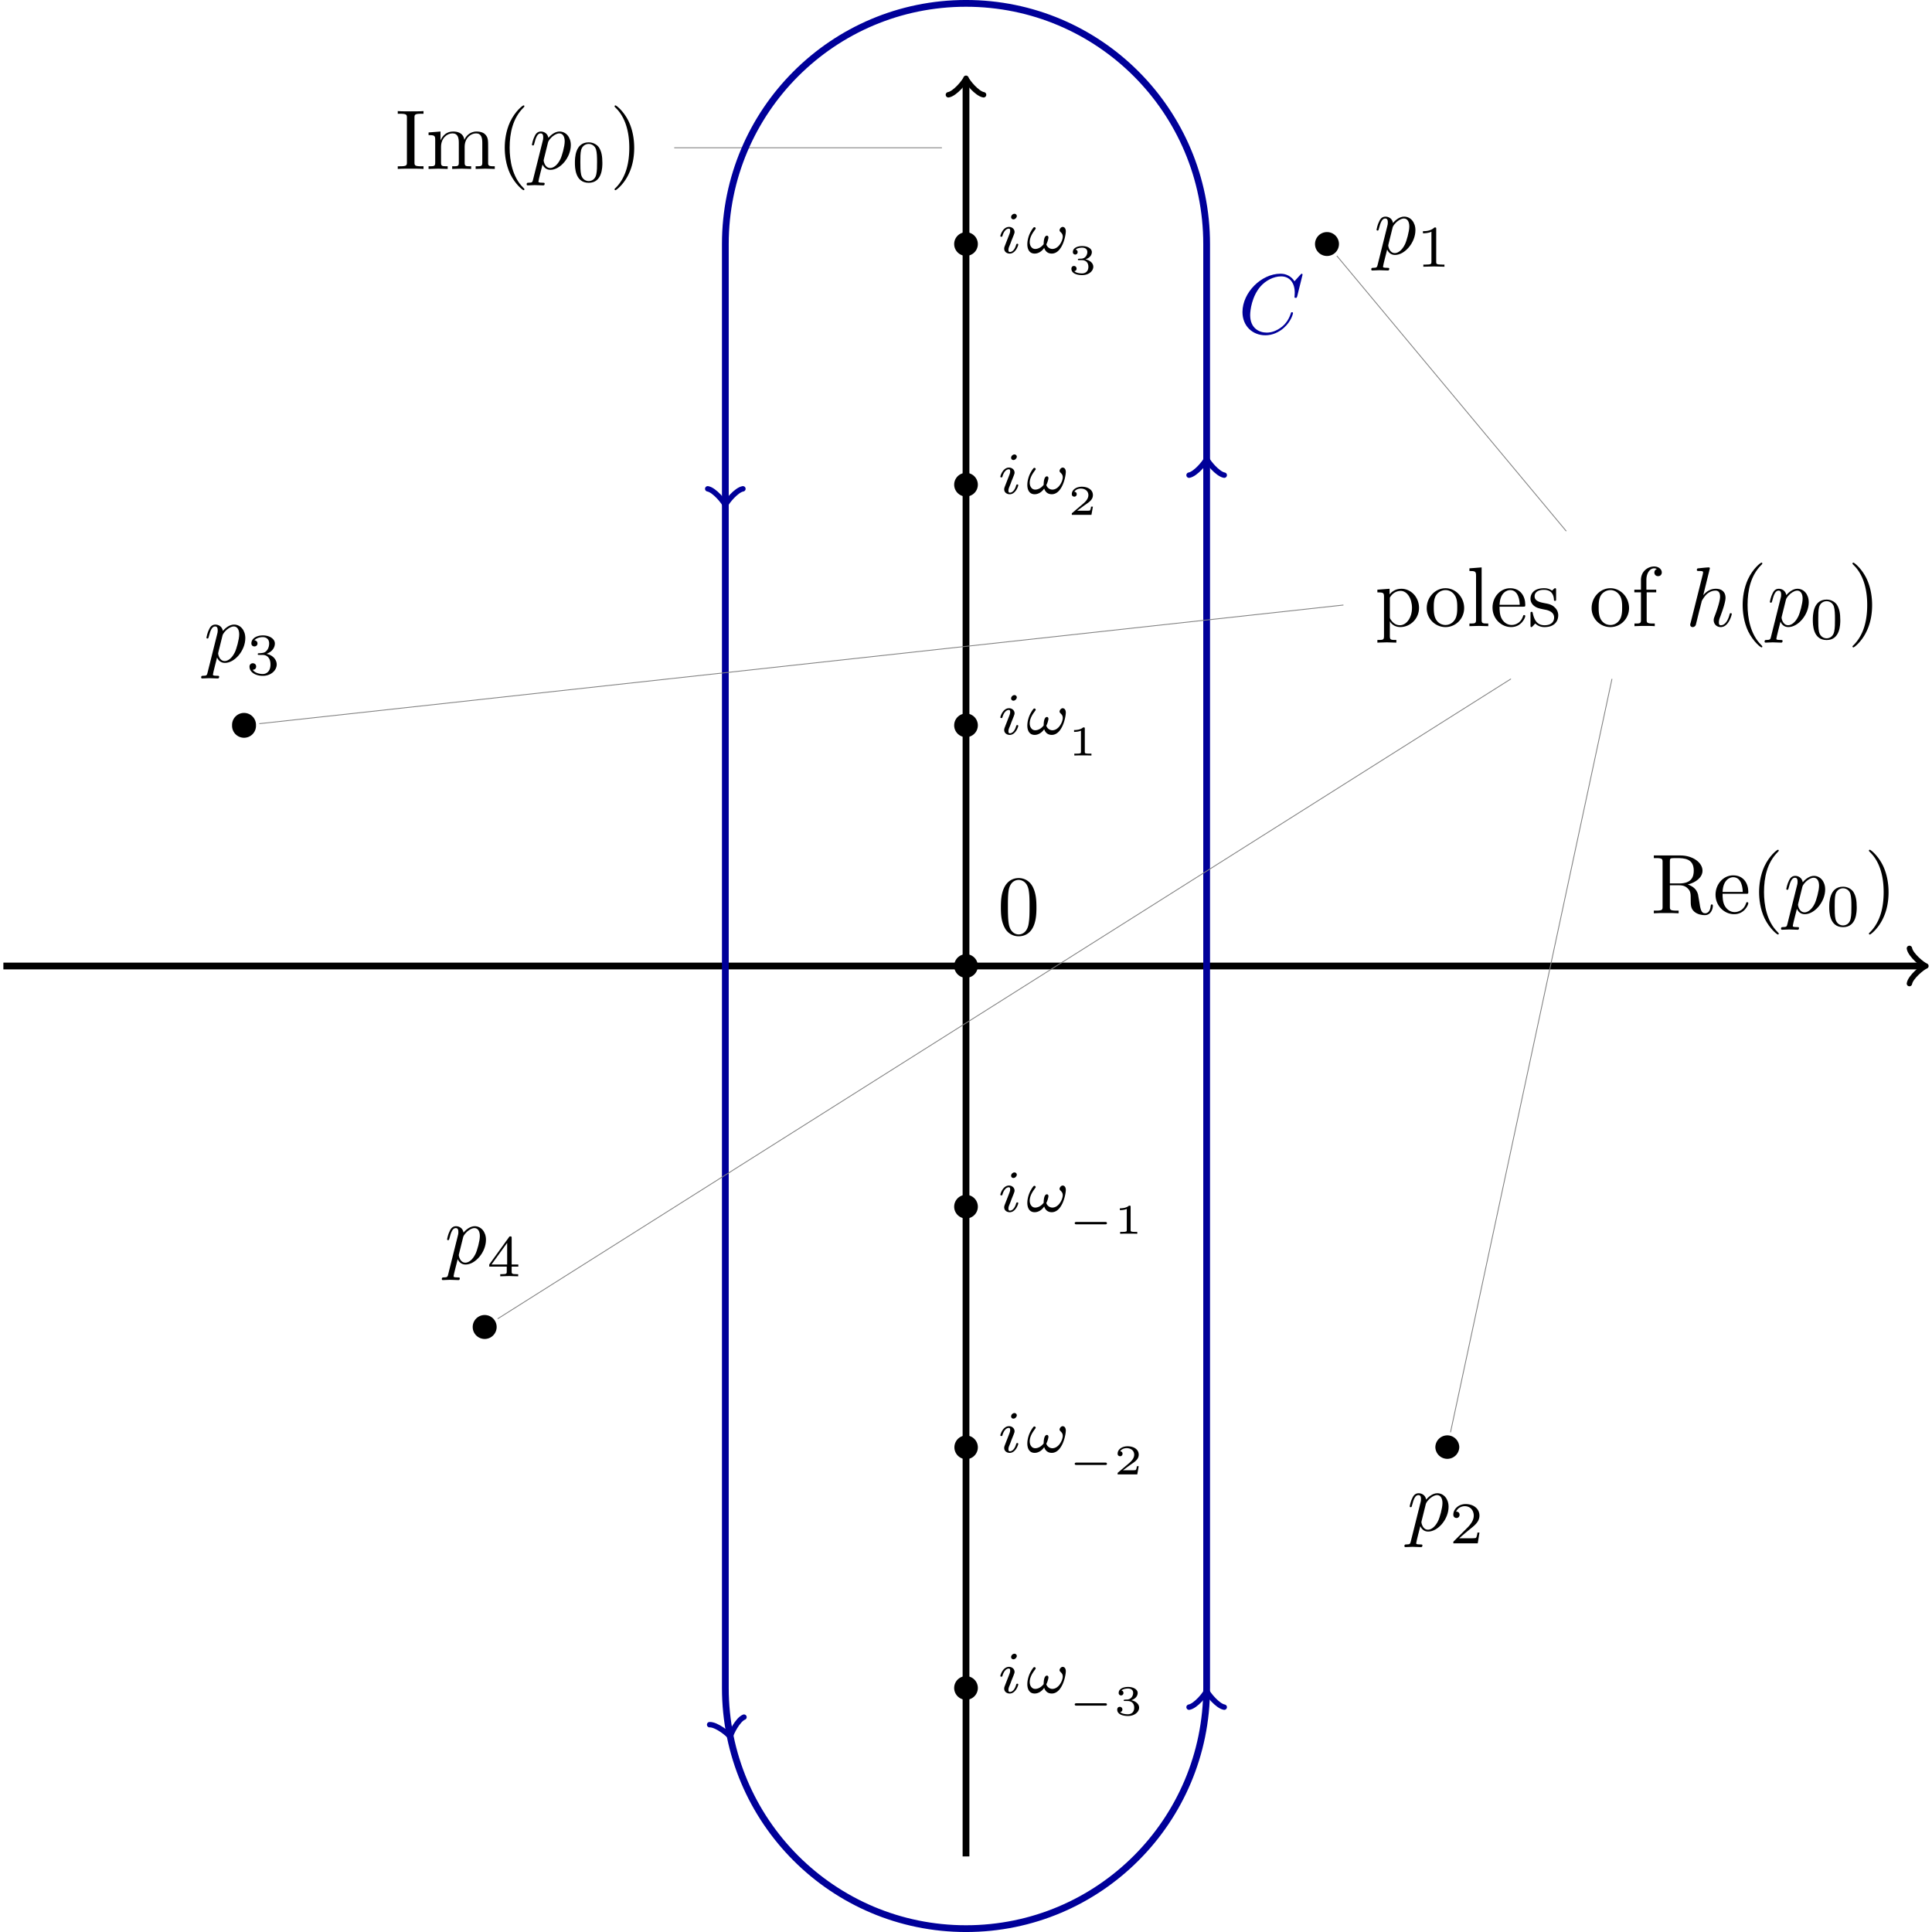 <svg height="303.425" viewBox="0 0 227.569 227.569" width="303.425" xmlns="http://www.w3.org/2000/svg" xmlns:xlink="http://www.w3.org/1999/xlink"><symbol id="a" overflow="visible"><path d="m2.234-3.516v-2.578c0-.234 0-.36.22-.39.093-.016.39-.016.593-.016.89 0 2 .047 2 1.484 0 .688-.234 1.5-1.703 1.5zm2.11.125c.953-.234 1.734-.843 1.734-1.625 0-.953-1.14-1.796-2.594-1.796h-3.14v.312h.25c.765 0 .781.11.781.469v5.25c0 .36-.016.469-.781.469h-.25v.312c.36-.031 1.078-.031 1.453-.031.39 0 1.11 0 1.469.031v-.313h-.25c-.766 0-.782-.109-.782-.468v-2.516h1.141c.156 0 .578 0 .938.344.375.344.375.656.375 1.328 0 .64 0 1.047.406 1.422.406.36.953.422 1.25.422.781 0 .953-.813.953-1.094 0-.063 0-.172-.125-.172-.11 0-.11.094-.125.156-.063.721-.407.891-.657.891-.485 0-.563-.516-.704-1.438l-.14-.796c-.172-.641-.656-.97-1.203-1.157zm0 0"/></symbol><symbol id="b" overflow="visible"><path d="m1.11-2.516c.061-1.484.905-1.734 1.25-1.734 1.015 0 1.124 1.344 1.124 1.734zm0 .22h2.78c.22 0 .25 0 .25-.22 0-.984-.546-1.953-1.78-1.953-1.158 0-2.08 1.032-2.08 2.282.001 1.327 1.048 2.295 2.19 2.295 1.218.002 1.67-1.108 1.67-1.295 0-.094-.079-.125-.141-.125-.078 0-.11.062-.125.14-.343 1.032-1.249 1.032-1.343 1.032-.5 0-.89-.296-1.125-.671-.297-.47-.297-1.125-.297-1.485zm0 0"/></symbol><symbol id="c" overflow="visible"><path d="m3.297 2.39c0-.03 0-.046-.172-.218-1.234-1.25-1.563-3.14-1.563-4.672 0-1.734.375-3.469 1.61-4.703.125-.125.125-.14.125-.172 0-.078-.031-.11-.094-.11-.11 0-1 .688-1.594 1.954-.499 1.093-.625 2.203-.625 3.031 0 .781.11 1.984.657 3.125.609 1.219 1.453 1.875 1.562 1.875.063 0 .094-.031.094-.11zm0 0"/></symbol><symbol id="d" overflow="visible"><path d="m2.875-2.5c0-.766-.11-1.969-.656-3.11-.594-1.217-1.453-1.873-1.547-1.873a.107.107 0 0 0 -.11.109c0 .031 0 .047.188.234.984.985 1.547 2.563 1.547 4.641 0 1.719-.36 3.469-1.594 4.719-.14.125-.14.14-.14.172 0 .062.046.109.109.109.094 0 1-.688 1.578-1.953.516-1.094.625-2.203.625-3.047zm0 0"/></symbol><symbol id="e" overflow="visible"><path d="m2.25-6.031c0-.36.016-.469.813-.469h.25v-.313c-.344.032-1.126.032-1.516.032-.375 0-1.172 0-1.516-.032v.313h.25c.797 0 .828.11.828.469v5.25c0 .36-.03.469-.828.469h-.25v.312c.344-.031 1.14-.031 1.516-.031.39 0 1.172 0 1.516.031v-.313h-.25c-.797 0-.813-.109-.813-.468zm0 0"/></symbol><symbol id="f" overflow="visible"><path d="m1.094-3.422v2.672c0 .438-.11.438-.782.438v.312c.36-.016.86-.031 1.141-.031.25 0 .766.015 1.11.031v-.313c-.672 0-.782 0-.782-.437v-1.844c0-1.031.719-1.594 1.344-1.594.64 0 .75.532.75 1.11v2.328c0 .438-.11.438-.781.438v.312c.344-.016.86-.031 1.125-.031.25 0 .781.015 1.11.031v-.313c-.657 0-.766 0-.766-.437v-1.844c0-1.031.703-1.594 1.343-1.594.625 0 .735.532.735 1.11v2.328c0 .438-.11.438-.782.438v.312c.344-.016.86-.031 1.125-.031.266 0 .782.015 1.125.031v-.313c-.515 0-.765 0-.78-.296v-1.907c0-.859 0-1.156-.313-1.515-.141-.172-.47-.375-1.047-.375-.828 0-1.282.593-1.438.984-.14-.875-.875-.984-1.328-.984-.734 0-1.203.422-1.484 1.047v-1.047l-1.407.11v.312c.704 0 .782.062.782.562zm0 0"/></symbol><symbol id="g" overflow="visible"><path d="m4.578-3.188c0-.796-.047-1.593-.39-2.328-.455-.968-1.283-1.124-1.688-1.124-.61 0-1.328.266-1.75 1.188-.313.687-.36 1.469-.36 2.266 0 .75.032 1.64.454 2.406a1.83 1.83 0 0 0 1.64 1c.532 0 1.297-.203 1.735-1.157.312-.687.36-1.468.36-2.25zm-2.094 3.188c-.39 0-.984-.25-1.156-1.203-.11-.594-.11-1.516-.11-2.11 0-.64 0-1.296.079-1.828.187-1.187.937-1.28 1.187-1.28.329 0 .985.187 1.172 1.171.11.563.11 1.313.11 1.938 0 .75 0 1.421-.11 2.062-.156.953-.719 1.25-1.172 1.25zm0 0"/></symbol><symbol id="h" overflow="visible"><path d="m1.719-3.75v-.656l-1.438.11v.312c.703 0 .781.062.781.5v4.656c0 .453-.109.453-.78.453v.313c.343-.016.859-.032 1.109-.032.28 0 .78.016 1.125.032v-.313c-.657 0-.766 0-.766-.453v-1.766c.047.172.469.703 1.219.703 1.187 0 2.219-.984 2.219-2.265 0-1.266-.954-2.25-2.079-2.25-.78 0-1.203.437-1.39.656zm.031 2.61v-2.22c.281-.515.766-.796 1.281-.796.735 0 1.328.875 1.328 2 .001 1.203-.687 2.046-1.421 2.046-.407 0-.782-.204-1.047-.61-.141-.203-.141-.219-.141-.422zm0 0"/></symbol><symbol id="i" overflow="visible"><path d="m4.688-2.14c0-1.266-.985-2.329-2.188-2.329-1.25 0-2.219 1.094-2.219 2.329a2.22 2.22 0 0 0 2.203 2.25c1.204 0 2.204-.984 2.204-2.25zm-2.188 2c-.438 0-.875-.204-1.14-.672-.25-.438-.25-1.047-.25-1.407 0-.39 0-.922.234-1.36a1.347 1.347 0 0 1 1.14-.671c.438 0 .86.219 1.125.656.266.422.266 1 .266 1.375 0 .36 0 .906-.219 1.344-.234.453-.672.734-1.156.734zm0 0"/></symbol><symbol id="j" overflow="visible"><path d="m1.766-6.922-1.438.11v.312c.703 0 .781.063.781.563v5.187c0 .438-.109.438-.78.438v.312c.327-.016.859-.031 1.109-.031s.734.015 1.109.031v-.313c-.672 0-.781 0-.781-.437zm0 0"/></symbol><symbol id="k" overflow="visible"><path d="m2.078-1.938c.219.047 1.031.204 1.031.922 0 .5-.343.907-1.125.907-.843 0-1.203-.563-1.39-1.422-.031-.125-.031-.157-.14-.157-.126 0-.126.063-.126.235v1.328c0 .172 0 .234.11.234.045.001.062-.015.25-.203.015-.015.015-.031.202-.218.437.406.89.421 1.093.421 1.141 0 1.61-.671 1.61-1.39 0-.516-.297-.828-.422-.938-.328-.328-.719-.406-1.14-.484-.563-.11-1.22-.235-1.22-.813 0-.359.25-.765 1.11-.765 1.094 0 1.156.906 1.172 1.203 0 .094.094.094.11.094.14 0 .14-.047.14-.235v-1.015c0-.157 0-.235-.11-.235-.046 0-.078 0-.203.125a1.676 1.676 0 0 1 -.172.157c-.375-.282-.78-.282-.937-.282-1.219 0-1.594.672-1.594 1.235 0 .343.156.625.422.843.328.25.61.313 1.328.454zm0 0"/></symbol><symbol id="l" overflow="visible"><path d="m1.75-4.297v-1.156c0-.875.469-1.36.906-1.36.031 0 .188 0 .328.079a.443.443 0 0 0 -.296.421c0 .22.156.422.437.422s.438-.203.438-.437c0-.375-.376-.703-.907-.703-.687 0-1.547.531-1.547 1.593v1.141h-.779v.313h.78v3.234c0 .438-.109.438-.765.438v.312c.39-.016.86-.031 1.125-.031.406 0 .875 0 1.265.031v-.313h-.203c-.734 0-.75-.109-.75-.468v-3.203h1.125v-.313zm0 0"/></symbol><symbol id="m" overflow="visible"><path d="m.453 1.219c-.078.343-.11.406-.547.406-.11 0-.218 0-.218.188 0 .078.046.125.124.125.266 0 .563-.032.829-.032.343 0 .671.032 1 .032.046 0 .171 0 .171-.204 0-.109-.093-.109-.234-.109-.5 0-.5-.063-.5-.156 0-.125.422-1.75.484-2 .125.297.407.64.922.64 1.157 0 2.407-1.453 2.407-2.921 0-.938-.579-1.594-1.329-1.594-.5 0-.984.36-1.312.75-.094-.547-.531-.75-.89-.75-.47 0-.657.39-.735.562-.188.344-.313.938-.313.969 0 .11.094.11.11.11.11 0 .11-.016.172-.235.172-.703.375-1.188.734-1.188.172 0 .313.079.313.454 0 .234-.032.343-.079.515zm1.75-4.328c.063-.266.344-.547.516-.704.36-.296.64-.374.812-.374.39 0 .64.343.64.937s-.327 1.734-.515 2.11c-.344.702-.812 1.03-1.187 1.03-.656 0-.781-.828-.781-.89 0-.016 0-.031.03-.156zm0 0"/></symbol><symbol id="n" overflow="visible"><path d="m7.578-6.922c0-.031-.016-.11-.11-.11-.03 0-.046.016-.155.126l-.688.765c-.094-.14-.547-.89-1.656-.89-2.235 0-4.469 2.203-4.469 4.515 0 1.641 1.172 2.736 2.703 2.736.86 0 1.625-.39 2.156-.86.922-.812 1.094-1.718 1.094-1.75 0-.109-.11-.109-.125-.109-.062 0-.11.031-.125.11-.094.28-.328 1-1.016 1.578-.687.546-1.312.718-1.828.718-.89 0-1.953-.515-1.953-2.062 0-.578.203-2.188 1.203-3.36.61-.703 1.547-1.203 2.438-1.203 1.016 0 1.61.766 1.61 1.922 0 .406-.032.406-.032.516 0 .093.11.093.14.093.126 0 .126-.015.188-.203zm0 0"/></symbol><symbol id="o" overflow="visible"><path d="m2.86-6.813s0-.109-.126-.109c-.234 0-.953.078-1.218.11-.079 0-.188.015-.188.187 0 .125.094.125.234.125.485 0 .5.063.5.172l-.03.203-1.439 5.734c-.046.141-.046.157-.046.221 0 .234.203.28.297.28a.407.407 0 0 0 .36-.265l.187-.75.218-.89c.063-.235.125-.454.172-.673.016-.062.11-.39.11-.453.03-.094.343-.64.687-.922.219-.156.516-.344.953-.344.422 0 .531.344.531.704 0 .53-.375 1.625-.609 2.234-.078.219-.14.344-.14.547 0 .469.359.812.828.812.937 0 1.296-1.453 1.296-1.53 0-.11-.078-.11-.109-.11-.11 0-.11.031-.156.187-.14.532-.469 1.235-1.016 1.235-.172 0-.234-.094-.234-.329 0-.25.078-.484.172-.703.156-.437.61-1.625.61-2.203 0-.64-.391-1.062-1.141-1.062-.626 0-1.11.312-1.485.765zm0 0"/></symbol><symbol id="p" overflow="visible"><path d="m3.594-2.219c0-.765-.094-1.328-.406-1.812-.22-.313-.657-.594-1.204-.594-1.624 0-1.624 1.906-1.624 2.406s0 2.36 1.625 2.36c1.61 0 1.61-1.86 1.61-2.36zm-1.61 2.156c-.328 0-.75-.187-.89-.75-.094-.406-.094-.983-.094-1.5 0-.515 0-1.046.094-1.421.156-.547.593-.704.89-.704.375 0 .735.235.86.641.11.375.125.875.125 1.485 0 .515 0 1.03-.094 1.468-.14.64-.61.781-.89.781zm0 0"/></symbol><symbol id="q" overflow="visible"><path d="m2.328-4.438c0-.187 0-.187-.203-.187-.453.438-1.078.438-1.36.438v.25c.157 0 .626 0 1-.188v3.547c0 .234 0 .328-.687.328h-.266v.25c.125 0 .985-.031 1.235-.031.219 0 1.094.031 1.25.031v-.25h-.267c-.703 0-.703-.094-.703-.328zm0 0"/></symbol><symbol id="r" overflow="visible"><path d="m3.516-1.266h-.236c-.015.157-.094.563-.187.625-.047.047-.578.047-.688.047h-1.28c.734-.64.984-.844 1.39-1.172.516-.406 1-.843 1-1.5 0-.843-.734-1.359-1.624-1.359-.86 0-1.454.61-1.454 1.25 0 .344.297.39.376.39a.365.365 0 0 0 .359-.374c0-.125-.047-.375-.406-.375.218-.485.687-.641 1.015-.641.703 0 1.063.547 1.063 1.11 0 .609-.438 1.078-.656 1.328l-1.672 1.671c-.079.063-.079.079-.079.266h2.876zm0 0"/></symbol><symbol id="s" overflow="visible"><path d="m1.906-2.328c.547 0 .938.375.938 1.125 0 .86-.516 1.125-.906 1.125-.282 0-.907-.078-1.188-.5.328 0 .406-.235.406-.39 0-.22-.172-.376-.39-.376a.38.38 0 0 0 -.391.407c0 .656.719 1.077 1.563 1.077.968 0 1.64-.657 1.64-1.344 0-.547-.437-1.094-1.203-1.25.719-.266.984-.781.984-1.219 0-.547-.625-.953-1.406-.953-.766 0-1.36.375-1.36.938 0 .234.157.359.36.359.219 0 .36-.156.36-.344 0-.203-.141-.36-.36-.375.25-.297.719-.375.985-.375.312 0 .75.156.75.75 0 .297-.094.625-.282.828-.219.266-.422.281-.765.313-.172.015-.188.015-.22.015-.015 0-.077.016-.077.094 0 .094.062.094.187.094zm0 0"/></symbol><symbol id="t" overflow="visible"><path d="m3.688-1.14v-.25h-.782v-3.11c0-.14 0-.203-.14-.203-.094 0-.125 0-.188.11l-2.312 3.201v.25h2.062v.563c0 .25 0 .328-.578.328h-.188v.251c.36-.016.797-.031 1.047-.031.266 0 .704.015 1.063.031v-.25h-.188c-.578 0-.578-.078-.578-.328v-.563zm-1.313-2.799v2.547h-1.844zm0 0"/></symbol><symbol id="u" overflow="visible"><path d="m2.266-4.36a.276.276 0 0 0 -.282-.265c-.187 0-.39.188-.39.39 0 .11.078.266.281.266.188 0 .39-.203.39-.39zm-1.422 3.549c-.031.091-.064.17-.064.295 0 .329.266.579.656.579.688 0 1-.954 1-1.063 0-.094-.093-.094-.109-.094-.094 0-.11.047-.14.125-.157.563-.454.844-.735.844-.14 0-.172-.094-.172-.25s.047-.281.11-.438c.078-.187.156-.375.218-.562.063-.172.329-.797.344-.89a.5.5 0 0 0 .048-.221c0-.328-.281-.593-.656-.593-.704.001-1.016.954-1.016 1.079 0 .078.094.078.125.078.094 0 .094-.031.125-.11.172-.593.485-.843.735-.843.109 0 .171.047.171.234 0 .172-.03.266-.203.704zm0 0"/></symbol><symbol id="v" overflow="visible"><path d="m4.766-2.578c0-.203-.094-.5-.375-.5-.172 0-.36.219-.36.39 0 .235.375.282.375.75 0 .454-.453 1.454-1.234 1.454a.75.75 0 0 1 -.703-.547c.094-.14.25-.625.25-.813 0-.093-.063-.203-.172-.203-.36 0-.39.75-.39 1-.188.25-.548.563-1 .563-.376 0-.641-.344-.641-.813 0-.812.703-1.484.703-1.594 0-.078-.063-.156-.14-.156-.063 0-.11.031-.157.094a2.59 2.59 0 0 0 -.266.406c-.25.422-.422 1-.422 1.516 0 .547.22 1.093.86 1.093.468 0 .875-.296 1.125-.671.14.421.437.671.89.671 1.221.001 1.657-2.062 1.657-2.64zm0 0"/></symbol><symbol id="w" overflow="visible"><path d="m4.39-1.11c.079 0 .204 0 .204-.14s-.125-.14-.203-.14h-3.375c-.079 0-.22 0-.22.14s.141.14.22.14zm0 0"/></symbol><symbol id="x" overflow="visible"><path d="m1.64-1.656c.47 0 .766.297.766.781 0 .516-.312.781-.75.781-.062 0-.656 0-.906-.265.203-.032.266-.172.266-.297a.304.304 0 0 0 -.313-.314c-.156 0-.297.11-.297.328 0 .516.578.75 1.266.75.812 0 1.312-.5 1.312-.984 0-.406-.359-.75-.921-.875.593-.203.75-.578.75-.86 0-.406-.5-.703-1.126-.703-.625 0-1.109.25-1.109.704a.28.28 0 0 0 .281.296.284.284 0 0 0 .282-.296c0-.11-.063-.25-.235-.282.203-.218.656-.234.766-.234.36 0 .61.172.61.516 0 .296-.188.75-.704.78-.14 0-.156 0-.297.016-.047 0-.11 0-.11.079 0 .078.048.078.141.078zm0 0"/></symbol><symbol id="y" overflow="visible"><path d="m2.938-.969h-.22c0 .094-.062.406-.14.453-.031.032-.453.032-.531.032h-.969c.328-.235.688-.516.984-.72.454-.312.876-.593.876-1.124 0-.64-.61-.985-1.313-.985-.672 0-1.172.376-1.172.876 0 .25.219.296.297.296a.283.283 0 0 0 .281-.296.27.27 0 0 0 -.281-.282c.14-.234.438-.375.766-.375.484 0 .89.281.89.766 0 .422-.297.75-.672 1.062l-1.218 1.032c-.047.047-.063.047-.063.078v.156h2.313zm0 0"/></symbol><symbol id="z" overflow="visible"><path d="m1.984-3.172c0-.14-.015-.14-.187-.14-.344.312-.907.312-1 .312h-.078v.219h.078c.11 0 .437-.016.734-.14v2.5c0 .14 0 .202-.531.202h-.25v.219c.266-.016.719-.016 1-.016.297 0 .734 0 1.016.016v-.219h-.25c-.532 0-.532-.062-.532-.203zm0 0"/></symbol><clipPath id="A"><path d="m224 111h3.57v6h-3.57zm0 0"/></clipPath><clipPath id="B"><path d="m74 0h80v227.57h-80zm0 0"/></clipPath><path d="m-113.386 0h226.067" fill="none" stroke="#000" stroke-miterlimit="10" stroke-width=".797" transform="matrix(1 0 0 -1 113.784 113.785)"/><g clip-path="url(#A)"><path d="m-1.554 2.074c.13-.777 1.555-1.944 1.942-2.074-.388-.13-1.813-1.297-1.942-2.07" style="fill:none;stroke-width:.638;stroke-linecap:round;stroke-linejoin:round;stroke:#000;stroke-miterlimit:10" transform="matrix(1 0 0 -1 226.464 113.785)"/></g><g><use x="194.459" xlink:href="#a" y="107.575"/><use x="201.792" xlink:href="#b" y="107.575"/><use x="206.22" xlink:href="#c" y="107.575"/></g><use x="210.095" xlink:href="#m" y="107.575"/><use x="215.107" xlink:href="#p" y="109.069"/><use x="219.577" xlink:href="#d" y="107.575"/><path d="m.001-104.883v209.059" fill="none" stroke="#000" stroke-miterlimit="10" stroke-width=".797" transform="matrix(1 0 0 -1 113.784 113.785)"/><path d="m-1.555 2.073c.129-.777 1.555-1.945 1.945-2.073-.39-.131-1.816-1.294-1.945-2.071" style="fill:none;stroke-width:.638;stroke-linecap:round;stroke-linejoin:round;stroke:#000;stroke-miterlimit:10" transform="matrix(0 -1 -1 0 113.784 9.609)"/><g><use x="46.571" xlink:href="#e" y="19.898"/><use x="50.168" xlink:href="#f" y="19.898"/><use x="58.47" xlink:href="#c" y="19.898"/></g><use x="62.345" xlink:href="#m" y="19.898"/><use x="67.358" xlink:href="#p" y="21.392"/><use x="71.827" xlink:href="#d" y="19.898"/><path d="m-2.835 96.379h-31.531" fill="none" stroke="#808080" stroke-miterlimit="10" stroke-width=".1" transform="matrix(1 0 0 -1 113.784 113.785)"/><path d="m.997-85.04a.995.995 0 1 1 -1.99.002.995.995 0 0 1 1.99-.001zm0 0" stroke="#000" stroke-miterlimit="10" stroke-width=".797" transform="matrix(1 0 0 -1 113.784 113.785)"/><use x="117.503" xlink:href="#u" y="199.416"/><use x="120.775" xlink:href="#v" y="199.416"/><use x="125.794" xlink:href="#w" y="202.017"/><use x="131.191" xlink:href="#x" y="202.017"/><path d="m.997-56.695c0 .55-.445 1-.996 1a.999.999 0 0 1 0-1.997c.55 0 .996.45.996.997zm0 0" stroke="#000" stroke-miterlimit="10" stroke-width=".797" transform="matrix(1 0 0 -1 113.784 113.785)"/><use x="117.503" xlink:href="#u" y="171.069"/><use x="120.775" xlink:href="#v" y="171.069"/><use x="125.794" xlink:href="#w" y="173.67"/><use x="131.191" xlink:href="#y" y="173.67"/><path d="m.997-28.348a.995.995 0 1 1 -1.99.002.995.995 0 0 1 1.99-.002zm0 0" stroke="#000" stroke-miterlimit="10" stroke-width=".797" transform="matrix(1 0 0 -1 113.784 113.785)"/><use x="117.503" xlink:href="#u" y="142.723"/><use x="120.775" xlink:href="#v" y="142.723"/><use x="125.794" xlink:href="#w" y="145.324"/><use x="131.191" xlink:href="#z" y="145.324"/><path d="m.997 28.348a.995.995 0 1 1 -1.99.001.995.995 0 0 1 1.99-.002zm0 0" stroke="#000" stroke-miterlimit="10" stroke-width=".797" transform="matrix(1 0 0 -1 113.784 113.785)"/><use x="117.503" xlink:href="#u" y="86.5"/><use x="120.775" xlink:href="#v" y="86.5"/><use x="125.794" xlink:href="#z" y="88.991"/><path d="m.997 56.695a.998.998 0 0 1 -.996.996.995.995 0 1 1 .996-.996zm0 0" stroke="#000" stroke-miterlimit="10" stroke-width=".797" transform="matrix(1 0 0 -1 113.784 113.785)"/><use x="117.503" xlink:href="#u" y="58.154"/><use x="120.775" xlink:href="#v" y="58.154"/><use x="125.794" xlink:href="#y" y="60.644"/><path d="m.997 85.039a.995.995 0 1 1 -1.99.002.995.995 0 0 1 1.99-.002zm0 0" stroke="#000" stroke-miterlimit="10" stroke-width=".797" transform="matrix(1 0 0 -1 113.784 113.785)"/><use x="117.503" xlink:href="#u" y="29.807"/><use x="120.775" xlink:href="#v" y="29.807"/><use x="125.794" xlink:href="#x" y="32.298"/><path d="m.997 0a.995.995 0 1 1 -1.99.002.995.995 0 0 1 1.99-.002zm0 0" stroke="#000" stroke-miterlimit="10" stroke-width=".797" transform="matrix(1 0 0 -1 113.784 113.785)"/><use x="117.503" xlink:href="#g" y="110.066"/><g clip-path="url(#B)"><path d="m28.345-85.04v170.08c0 15.656-12.688 28.348-28.344 28.348s-28.348-12.692-28.348-28.348m0 0v-170.08c0-15.656 12.692-28.348 28.348-28.348s28.344 12.692 28.344 28.348" fill="none" stroke="#009" stroke-miterlimit="10" stroke-width=".797" transform="matrix(1 0 0 -1 113.784 113.785)"/></g><g fill="none" stroke-miterlimit="10"><path d="m-1.553 2.072c.129-.777 1.555-1.941 1.941-2.07-.386-.133-1.812-1.297-1.941-2.074" stroke="#009" stroke-linecap="round" stroke-linejoin="round" stroke-width=".638" transform="matrix(0 -1 -1 0 142.13 199.533)"/><path d="m-1.556 2.072c.133-.777 1.556-1.941 1.946-2.07-.39-.133-1.813-1.297-1.946-2.074" stroke="#009" stroke-linecap="round" stroke-linejoin="round" stroke-width=".638" transform="matrix(0 -1 -1 0 142.13 54.413)"/><path d="m-1.555 2.07c.129-.776 1.555-1.94 1.945-2.07-.39-.129-1.816-1.297-1.945-2.074" stroke="#009" stroke-linecap="round" stroke-linejoin="round" stroke-width=".638" transform="matrix(0 1 1 0 85.437 59.133)"/><path d="m-1.554 2.072c.13-.777 1.554-1.944 1.942-2.073-.388-.127-1.811-1.295-1.941-2.069" stroke="#009" stroke-linecap="round" stroke-linejoin="round" stroke-width=".638" transform="matrix(.214 .977 .977 -.214 85.941 204.223)"/></g><use fill="#009" x="145.85" xlink:href="#n" y="39.272"/><use x="161.959" xlink:href="#h" y="73.756"/><g><use x="167.773" xlink:href="#i" y="73.756"/><use x="172.754" xlink:href="#j" y="73.756"/><use x="175.522" xlink:href="#b" y="73.756"/><use x="179.949" xlink:href="#k" y="73.756"/></g><g><use x="187.196" xlink:href="#i" y="73.756"/><use x="192.178" xlink:href="#l" y="73.756"/></g><use x="198.544" xlink:href="#o" y="73.756"/><use x="204.284" xlink:href="#c" y="73.756"/><use x="208.159" xlink:href="#m" y="73.756"/><use x="213.171" xlink:href="#p" y="75.25"/><use x="217.64" xlink:href="#d" y="73.756"/><path d="m157.715 28.746a1.41 1.41 0 1 0 -2.82 0c0 .777.632 1.406 1.41 1.406.777 0 1.41-.629 1.41-1.406zm0 0"/><use x="161.83" xlink:href="#m" y="29.922"/><use x="166.843" xlink:href="#q" y="31.416"/><path d="m171.887 170.48a1.41 1.41 0 0 0 -1.41-1.41c-.778 0-1.407.63-1.407 1.41a1.409 1.409 0 0 0 2.816 0zm0 0"/><use x="165.736" xlink:href="#m" y="180.294"/><use x="170.749" xlink:href="#r" y="181.788"/><path d="m30.152 85.438a1.409 1.409 0 1 0 -2.816 0 1.409 1.409 0 1 0 2.816 0zm0 0"/><use x="24.004" xlink:href="#m" y="77.975"/><use x="29.016" xlink:href="#s" y="79.469"/><path d="m58.5 156.305a1.41 1.41 0 1 0 -1.41 1.41c.777 0 1.41-.633 1.41-1.41zm0 0"/><use x="52.35" xlink:href="#m" y="148.841"/><use x="57.363" xlink:href="#t" y="150.335"/><path d="m70.704 51.222-27.027 32.43m32.413-49.832-19.02-88.746m-12.612 97.446-127.703-13.977m147.435 5.277-119.357-75.375" fill="none" stroke="#808080" stroke-miterlimit="10" stroke-width=".1" transform="matrix(1 0 0 -1 113.784 113.785)"/></svg>